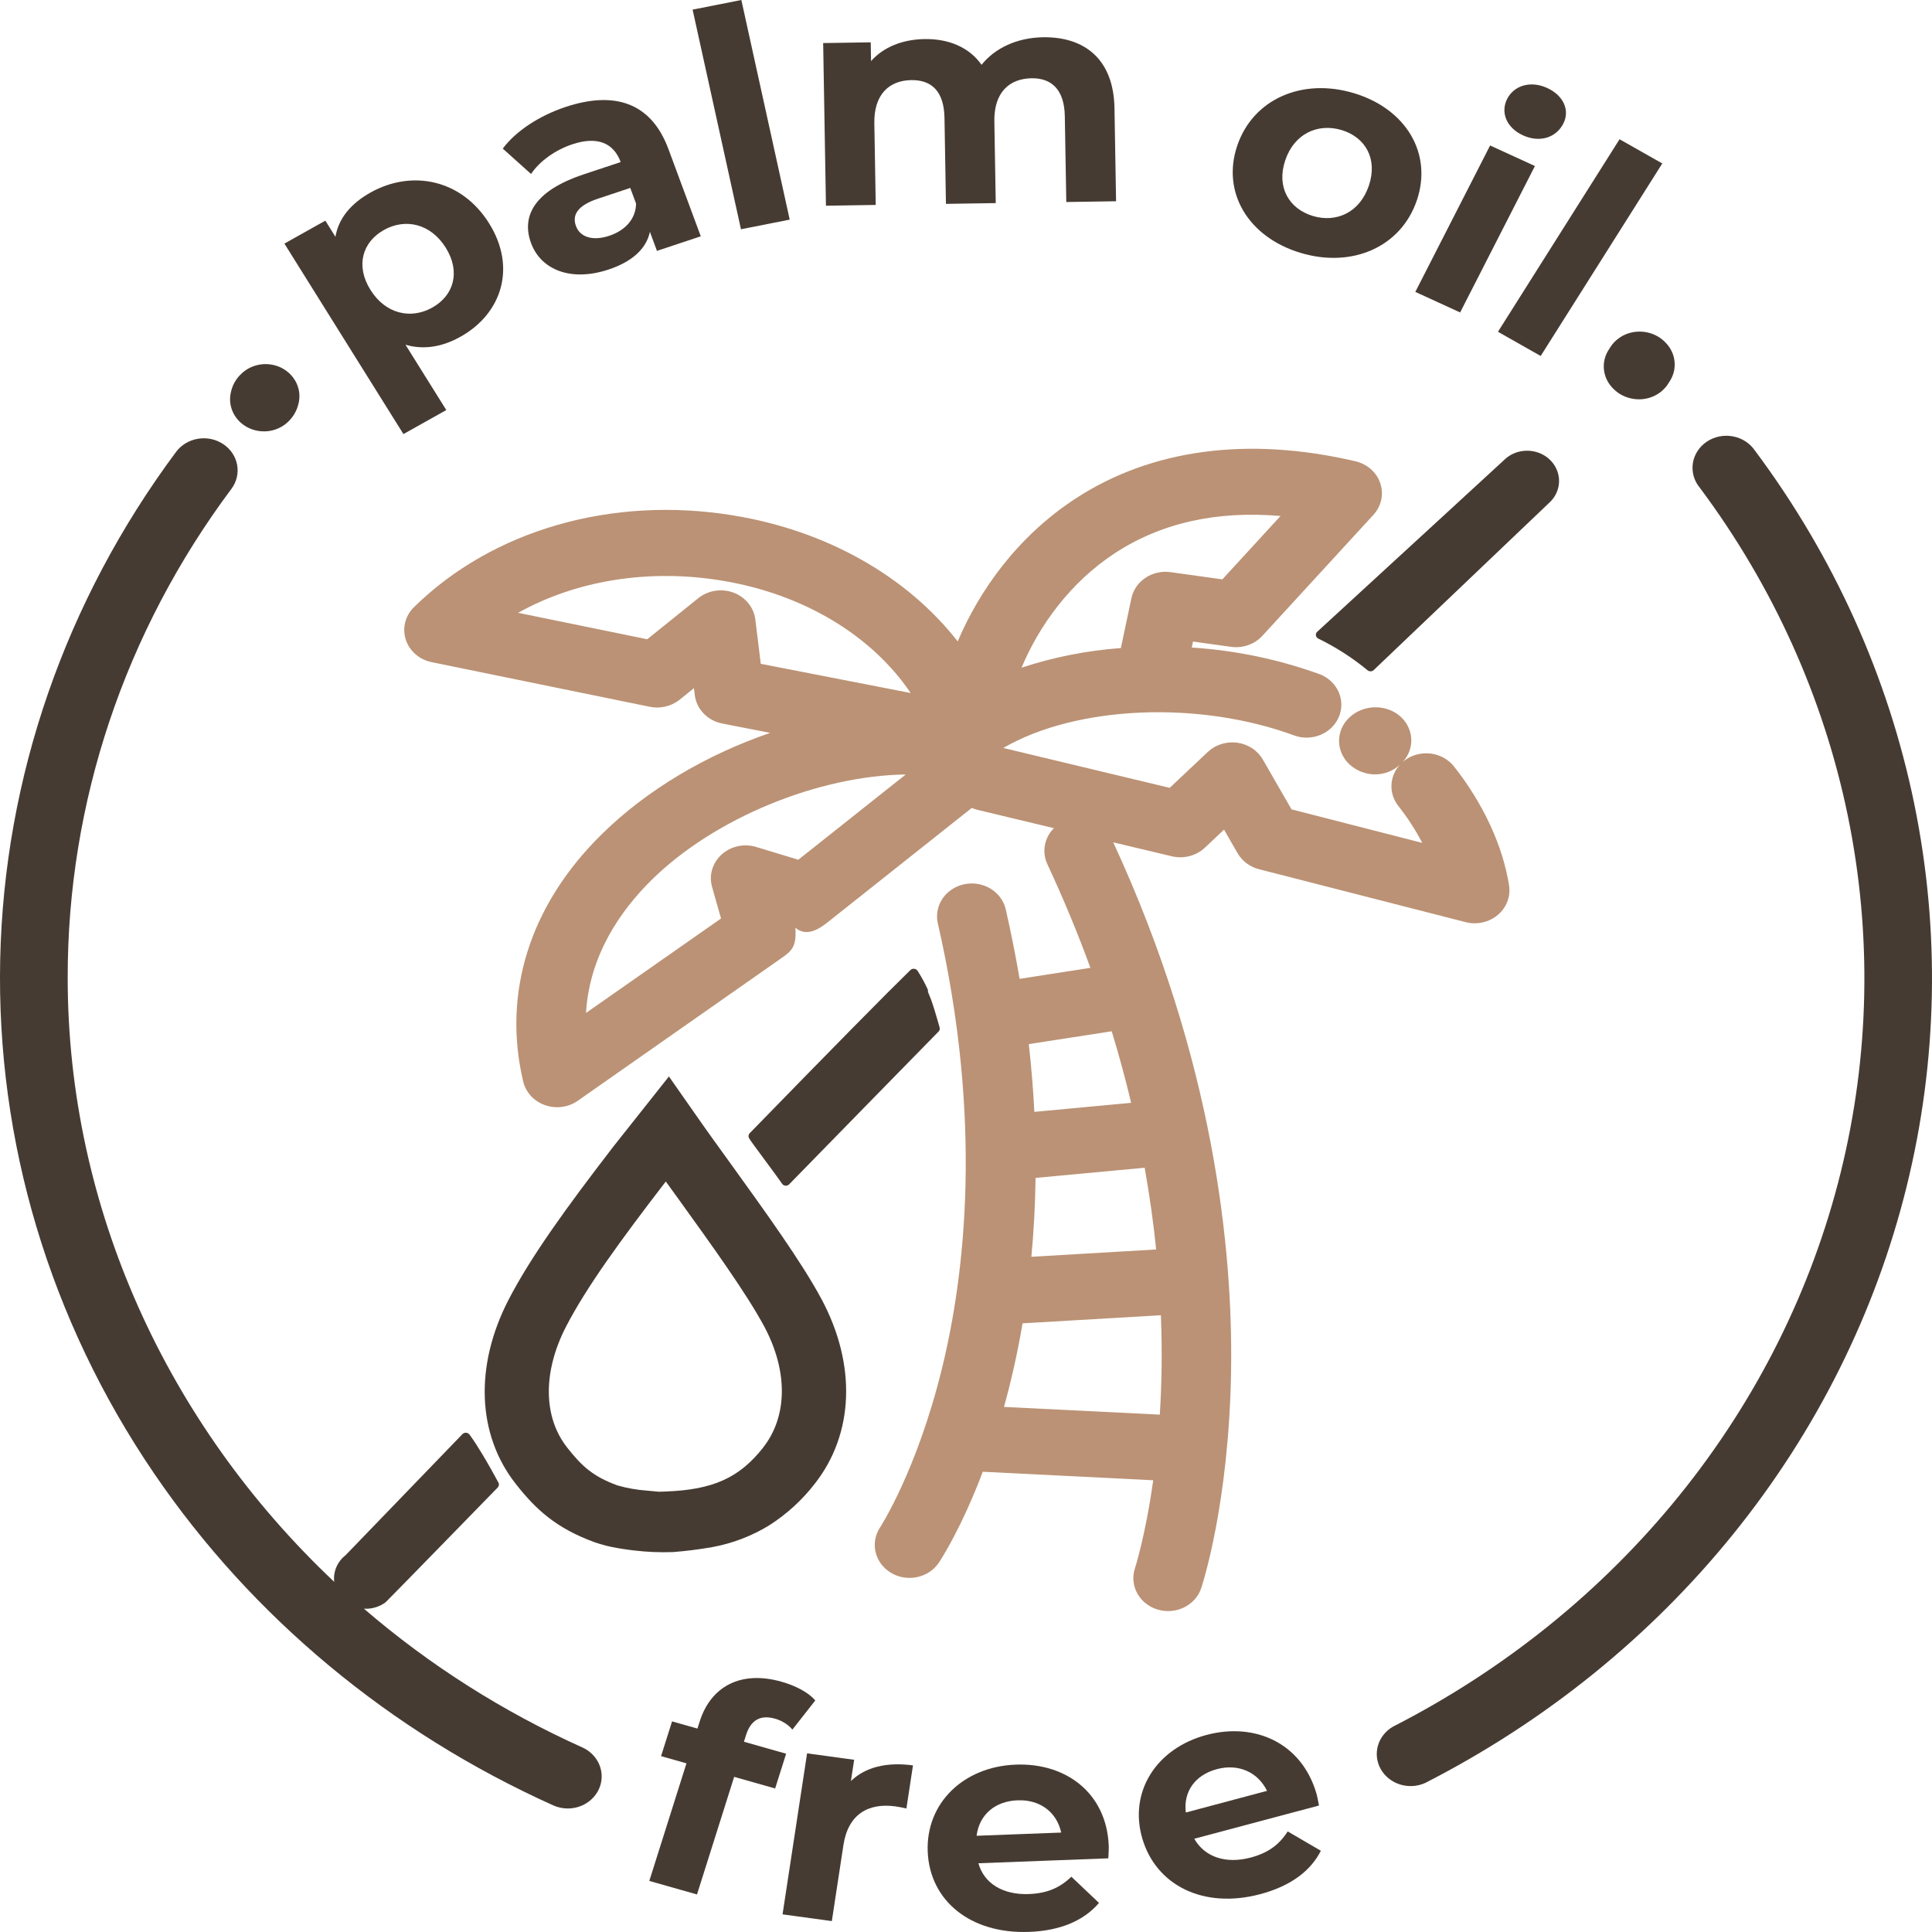<svg width="90" height="90" viewBox="0 0 90 90" fill="none" xmlns="http://www.w3.org/2000/svg">
<path d="M32.331 51.818L31.161 50.146L28.585 53.396L28.573 53.412C26.4 56.233 24.739 58.524 23.697 60.535C22.099 63.618 22.221 66.826 24.02 69.118C24.959 70.315 25.903 71.188 27.699 71.844C28.049 71.965 28.41 72.056 28.777 72.117C28.956 72.148 29.134 72.176 29.314 72.199C29.39 72.21 29.481 72.222 29.558 72.229C30.151 72.299 30.75 72.323 31.349 72.302C31.959 72.254 32.566 72.178 33.168 72.073C34.126 71.898 35.039 71.548 35.856 71.042C36.668 70.518 37.378 69.867 37.957 69.116C39.786 66.785 39.903 63.572 38.27 60.519C37.351 58.804 35.678 56.485 34.062 54.243C33.442 53.388 32.862 52.583 32.331 51.818ZM35.557 67.426C34.447 68.84 33.219 69.397 31.025 69.479L30.705 69.491L30.141 69.439C29.675 69.406 29.215 69.326 28.768 69.198C27.621 68.78 27.094 68.293 26.416 67.426C25.297 66.001 25.283 63.892 26.378 61.78C27.324 59.955 28.902 57.787 30.979 55.086L31.016 55.04L31.593 55.837C33.155 58.005 34.772 60.247 35.603 61.796C36.71 63.87 36.693 65.974 35.554 67.426H35.557Z" fill="#463B32"/>
<path d="M61.3 29.603C61.305 29.634 61.319 29.664 61.339 29.69C61.358 29.715 61.385 29.736 61.415 29.75C62.239 30.152 63.008 30.647 63.706 31.225C63.744 31.256 63.792 31.273 63.843 31.273C63.87 31.273 63.898 31.268 63.924 31.258C63.949 31.248 63.972 31.233 63.992 31.215L72.209 23.383C72.412 23.184 72.548 22.933 72.602 22.661C72.655 22.389 72.623 22.109 72.508 21.854C72.394 21.599 72.204 21.382 71.96 21.23C71.717 21.077 71.432 20.996 71.14 20.996C70.941 20.995 70.743 21.032 70.56 21.106C70.377 21.179 70.211 21.287 70.073 21.423C70.073 21.423 65.875 25.287 61.362 29.429C61.338 29.451 61.319 29.479 61.309 29.509C61.298 29.539 61.295 29.572 61.3 29.603Z" fill="#463B32"/>
<path d="M43.211 46.077C43.084 45.799 42.937 45.529 42.773 45.269L42.74 45.221C42.723 45.196 42.7 45.174 42.673 45.158C42.646 45.142 42.615 45.132 42.584 45.129C42.552 45.126 42.52 45.13 42.49 45.14C42.461 45.15 42.434 45.167 42.411 45.188C41.28 46.289 38.76 48.848 34.924 52.789C34.896 52.818 34.878 52.854 34.871 52.892C34.865 52.931 34.87 52.97 34.887 53.006C34.927 53.089 35.136 53.377 35.64 54.055C35.953 54.477 36.275 54.912 36.432 55.142C36.449 55.168 36.472 55.19 36.499 55.206C36.527 55.222 36.558 55.232 36.59 55.234H36.608C36.637 55.235 36.666 55.229 36.693 55.218C36.719 55.207 36.743 55.191 36.762 55.17C39.727 52.133 42.071 49.739 43.722 48.054C43.746 48.03 43.764 48 43.772 47.968C43.781 47.935 43.781 47.901 43.772 47.869L43.755 47.806C43.731 47.714 43.705 47.628 43.677 47.533C43.584 47.215 43.487 46.883 43.373 46.566C43.362 46.534 43.325 46.443 43.282 46.338L43.226 46.197C43.234 46.157 43.229 46.114 43.211 46.077Z" fill="#463B32"/>
<path d="M53.721 68.956C53.356 71.572 52.868 73.065 52.86 73.088C52.742 73.472 52.788 73.885 52.986 74.238C53.185 74.592 53.522 74.857 53.925 74.978C54.328 75.1 54.765 75.067 55.142 74.887C55.52 74.707 55.808 74.395 55.946 74.016C55.999 73.859 57.248 70.088 57.348 63.873C57.439 58.232 56.554 49.395 51.859 39.239L54.588 39.889C54.859 39.954 55.143 39.951 55.413 39.881C55.682 39.811 55.928 39.676 56.127 39.489L57.02 38.647L57.653 39.749C57.758 39.93 57.901 40.089 58.072 40.217C58.244 40.344 58.441 40.438 58.652 40.492L68.275 42.957C68.412 42.993 68.554 43.011 68.697 43.011C68.93 43.011 69.16 42.963 69.372 42.871C69.584 42.779 69.773 42.644 69.925 42.477C70.077 42.309 70.189 42.112 70.253 41.9C70.317 41.688 70.333 41.465 70.298 41.246C70.004 39.389 69.09 37.422 67.734 35.706C67.607 35.545 67.447 35.409 67.265 35.306C67.082 35.203 66.879 35.135 66.669 35.107C66.458 35.078 66.244 35.089 66.038 35.139C65.832 35.188 65.638 35.276 65.468 35.397C65.424 35.428 65.383 35.461 65.344 35.495C65.377 35.458 65.412 35.423 65.442 35.382C65.565 35.218 65.654 35.033 65.702 34.837C65.75 34.64 65.756 34.437 65.722 34.238C65.686 34.039 65.611 33.849 65.498 33.678C65.385 33.507 65.238 33.359 65.065 33.242C64.877 33.117 64.664 33.029 64.439 32.984C64.214 32.938 63.982 32.935 63.756 32.976C63.53 33.017 63.315 33.099 63.123 33.22C62.932 33.34 62.767 33.496 62.64 33.677C62.406 34.019 62.325 34.434 62.414 34.831C62.503 35.23 62.755 35.578 63.115 35.8C63.392 35.976 63.718 36.072 64.052 36.074C64.388 36.074 64.716 35.977 64.993 35.795C65.029 35.772 65.063 35.746 65.098 35.72C65.132 35.694 65.177 35.655 65.215 35.622C64.972 35.886 64.833 36.221 64.819 36.572C64.806 36.922 64.919 37.266 65.141 37.546C65.567 38.086 65.94 38.661 66.255 39.265L60.164 37.703L58.827 35.382C58.707 35.173 58.537 34.993 58.33 34.857C58.124 34.721 57.887 34.633 57.638 34.598C57.389 34.564 57.135 34.585 56.897 34.66C56.658 34.735 56.441 34.861 56.263 35.029L54.49 36.701L46.737 34.843C50.157 32.86 55.873 32.621 60.333 34.276C60.728 34.407 61.163 34.387 61.543 34.221C61.924 34.055 62.222 33.755 62.374 33.385C62.526 33.015 62.522 32.604 62.36 32.237C62.199 31.871 61.894 31.578 61.509 31.42C59.589 30.72 57.569 30.297 55.517 30.165L55.575 29.886L57.345 30.132C57.614 30.17 57.888 30.142 58.143 30.053C58.397 29.964 58.624 29.816 58.803 29.622L63.978 23.984C64.16 23.785 64.285 23.546 64.342 23.289C64.398 23.032 64.384 22.765 64.3 22.515C64.217 22.264 64.067 22.038 63.864 21.859C63.662 21.679 63.414 21.552 63.145 21.489C58.14 20.316 53.627 20.919 50.092 23.232C47.379 25.008 45.62 27.516 44.613 29.879C42.248 26.852 38.52 24.723 34.17 24.012C28.516 23.083 22.949 24.683 19.285 28.283C19.085 28.479 18.944 28.723 18.876 28.989C18.809 29.255 18.818 29.532 18.902 29.794C18.986 30.055 19.142 30.291 19.355 30.476C19.567 30.661 19.827 30.789 20.109 30.846L30.251 32.921C30.493 32.973 30.744 32.972 30.986 32.917C31.228 32.863 31.453 32.757 31.645 32.607L32.326 32.058L32.366 32.382C32.406 32.702 32.551 33.003 32.781 33.24C33.011 33.478 33.315 33.64 33.648 33.705L35.879 34.14C32.938 35.146 30.135 36.784 28.019 38.875C24.686 42.158 23.394 46.244 24.372 50.38C24.431 50.629 24.555 50.86 24.732 51.053C24.91 51.245 25.134 51.392 25.387 51.481C25.639 51.57 25.911 51.599 26.178 51.563C26.445 51.528 26.698 51.43 26.915 51.278L36.404 44.632C36.875 44.303 37.117 44.102 37.051 43.219C37.58 43.66 38.159 43.279 38.584 42.94L45.27 37.636C45.359 37.675 45.452 37.706 45.548 37.729L49.096 38.579C48.876 38.799 48.729 39.075 48.675 39.374C48.62 39.672 48.66 39.98 48.79 40.257C49.56 41.907 50.223 43.518 50.795 45.085L47.497 45.599C47.316 44.536 47.099 43.446 46.844 42.327C46.744 41.938 46.488 41.601 46.13 41.389C45.772 41.176 45.34 41.105 44.927 41.19C44.514 41.275 44.152 41.509 43.919 41.843C43.686 42.177 43.6 42.584 43.68 42.977C45.798 52.215 44.954 59.381 43.876 63.768C42.709 68.513 41.019 71.119 40.998 71.152C40.769 71.497 40.694 71.913 40.79 72.311C40.885 72.707 41.144 73.052 41.508 73.269C41.871 73.486 42.311 73.557 42.73 73.466C43.15 73.376 43.514 73.131 43.742 72.786C43.849 72.625 44.789 71.178 45.782 68.56L53.721 68.956ZM51.935 25.769C54.092 24.359 56.679 23.78 59.652 24.037L56.942 26.989L54.529 26.653C54.118 26.596 53.7 26.69 53.361 26.916C53.021 27.142 52.786 27.482 52.705 27.868L52.215 30.189C50.637 30.304 49.082 30.611 47.587 31.103C48.406 29.148 49.858 27.127 51.935 25.769ZM35.186 28.857C35.152 28.581 35.039 28.319 34.86 28.099C34.681 27.879 34.442 27.709 34.169 27.607C33.896 27.506 33.599 27.476 33.31 27.522C33.021 27.567 32.75 27.687 32.527 27.867L30.151 29.779L24.135 28.547C26.834 27.043 30.195 26.484 33.618 27.045C37.41 27.667 40.598 29.584 42.423 32.283L35.44 30.923L35.186 28.857ZM37.189 40.05L35.228 39.455C34.951 39.37 34.656 39.359 34.372 39.42C34.089 39.482 33.828 39.614 33.617 39.804C33.407 39.995 33.254 40.235 33.175 40.5C33.096 40.765 33.095 41.045 33.17 41.312L33.588 42.787L27.299 47.187C27.458 44.466 28.949 42.376 30.351 40.995C33.301 38.084 38.156 36.132 42.193 36.078L37.189 40.05ZM46.769 65.54C47.093 64.374 47.392 63.074 47.635 61.646L54.079 61.268C54.112 62.132 54.122 62.939 54.112 63.691C54.102 64.469 54.072 65.205 54.028 65.899L46.769 65.54ZM53.323 54.398C53.562 55.737 53.736 57.008 53.859 58.205L48.045 58.546C48.154 57.386 48.225 56.161 48.241 54.871L53.323 54.398ZM51.788 48.041C52.136 49.183 52.437 50.294 52.693 51.374L48.184 51.795C48.133 50.779 48.047 49.727 47.926 48.638L51.788 48.041Z" fill="#9C6137" fill-opacity="0.69"/>
<path d="M26.449 84.246C26.808 84.246 27.155 84.131 27.435 83.919C27.715 83.707 27.911 83.412 27.99 83.081C28.069 82.749 28.026 82.403 27.869 82.098C27.712 81.793 27.45 81.547 27.127 81.402C23.417 79.733 19.988 77.554 16.951 74.937C16.981 74.937 17.012 74.941 17.042 74.941H17.115C17.425 74.927 17.722 74.82 17.965 74.638C18.028 74.589 22.977 69.508 23.188 69.292C23.217 69.262 23.236 69.224 23.241 69.184C23.247 69.143 23.24 69.102 23.22 69.066C22.99 68.644 22.744 68.198 22.476 67.755C22.299 67.464 22.098 67.134 21.871 66.827C21.852 66.803 21.829 66.782 21.801 66.768C21.774 66.753 21.743 66.745 21.712 66.743C21.68 66.741 21.649 66.746 21.62 66.757C21.59 66.768 21.564 66.785 21.542 66.807C18.328 70.139 16.259 72.285 16.101 72.445C15.91 72.594 15.762 72.785 15.669 73.002C15.576 73.219 15.541 73.455 15.569 73.688C7.78 66.345 3.154 56.24 3.154 45.565C3.139 37.402 5.804 29.436 10.781 22.772C10.901 22.612 10.986 22.431 11.031 22.239C11.077 22.048 11.082 21.85 11.047 21.656C11.011 21.463 10.936 21.278 10.826 21.112C10.715 20.947 10.571 20.803 10.402 20.69C10.232 20.577 10.041 20.496 9.839 20.453C9.637 20.41 9.428 20.405 9.224 20.439C9.02 20.472 8.825 20.543 8.649 20.648C8.474 20.753 8.323 20.889 8.203 21.05C3.045 27.983 0.192 36.218 0.009 44.698C-0.173 53.178 2.324 61.516 7.18 68.642C11.74 75.333 18.179 80.687 25.774 84.102C25.985 84.197 26.216 84.246 26.449 84.246Z" fill="#463B32"/>
<path d="M11.183 17.469C10.965 17.696 10.817 17.974 10.755 18.275C10.678 18.601 10.719 18.943 10.871 19.244C11.023 19.546 11.277 19.791 11.593 19.939C11.909 20.088 12.269 20.132 12.614 20.065C12.96 19.997 13.271 19.822 13.5 19.567C13.695 19.357 13.832 19.104 13.898 18.831C13.987 18.506 13.958 18.162 13.815 17.854C13.672 17.546 13.424 17.293 13.11 17.135C12.797 16.978 12.436 16.925 12.087 16.986C11.738 17.046 11.421 17.217 11.186 17.469H11.183Z" fill="#463B32"/>
<path d="M81.754 20.996C81.64 20.824 81.49 20.676 81.313 20.561C81.137 20.447 80.937 20.367 80.727 20.328C80.517 20.288 80.3 20.29 80.091 20.332C79.881 20.375 79.683 20.457 79.508 20.575C79.334 20.692 79.186 20.842 79.074 21.015C78.963 21.189 78.89 21.381 78.859 21.582C78.829 21.783 78.843 21.988 78.898 22.184C78.954 22.38 79.052 22.563 79.185 22.722C82.599 27.297 84.949 32.507 86.079 38.006C87.21 43.506 87.096 49.17 85.745 54.625C84.394 60.079 81.837 65.2 78.241 69.65C74.646 74.099 70.096 77.774 64.89 80.434C64.545 80.634 64.294 80.951 64.189 81.321C64.084 81.69 64.133 82.084 64.325 82.42C64.518 82.757 64.839 83.011 65.223 83.129C65.607 83.248 66.025 83.223 66.389 83.058C71.987 80.197 76.88 76.243 80.745 71.458C84.611 66.673 87.36 61.166 88.812 55.3C90.265 49.434 90.386 43.343 89.17 37.429C87.953 31.515 85.426 25.913 81.754 20.993V20.996Z" fill="#463B32"/>
<path d="M75.733 15.574C75.409 15.711 75.141 15.946 74.973 16.242C74.774 16.525 74.683 16.864 74.716 17.203C74.748 17.541 74.901 17.859 75.15 18.104C75.302 18.261 75.487 18.386 75.692 18.471C75.898 18.557 76.12 18.601 76.345 18.602C76.633 18.603 76.916 18.53 77.163 18.391C77.411 18.251 77.614 18.05 77.75 17.81C77.947 17.53 78.038 17.196 78.009 16.861C77.981 16.526 77.834 16.21 77.593 15.964C77.366 15.722 77.064 15.553 76.73 15.483C76.396 15.413 76.047 15.445 75.733 15.574Z" fill="#463B32"/>
<path d="M17.258 8.97C16.337 9.486 15.769 10.181 15.626 11.031L15.156 10.279L13.249 11.348L18.793 20.221L20.79 19.102L18.889 16.059C19.734 16.306 20.596 16.166 21.454 15.685C23.386 14.602 24.065 12.453 22.785 10.405C21.505 8.356 19.19 7.887 17.258 8.97ZM20.139 14.327C19.141 14.887 17.962 14.631 17.257 13.504C16.553 12.377 16.884 11.275 17.882 10.715C18.88 10.155 20.059 10.411 20.764 11.538C21.468 12.666 21.137 13.768 20.139 14.327Z" fill="#463B32"/>
<path d="M26.345 4.983C25.143 5.383 24.04 6.092 23.421 6.922L24.739 8.105C25.132 7.513 25.863 6.987 26.66 6.722C27.834 6.332 28.585 6.662 28.914 7.549L27.18 8.126C24.888 8.888 24.275 10.073 24.741 11.331C25.198 12.563 26.59 13.141 28.351 12.555C29.455 12.188 30.11 11.583 30.275 10.8L30.604 11.687L32.645 11.008L31.138 6.944C30.338 4.785 28.638 4.221 26.345 4.983ZM28.381 10.984C27.612 11.239 27.023 11.049 26.832 10.532C26.655 10.055 26.844 9.591 27.864 9.252L29.36 8.754L29.63 9.483C29.619 10.215 29.108 10.742 28.381 10.984Z" fill="#463B32"/>
<path d="M34.517 10.68L36.788 10.231L34.535 0L32.264 0.449L34.517 10.68Z" fill="#463B32"/>
<path d="M48.588 1.736C47.384 1.754 46.351 2.235 45.725 3.019C45.146 2.197 44.188 1.803 43.072 1.82C42.047 1.836 41.16 2.188 40.577 2.845L40.562 1.972L38.346 2.006L38.476 9.583L40.795 9.547L40.73 5.745C40.707 4.393 41.425 3.748 42.451 3.732C43.417 3.717 43.977 4.272 43.998 5.497L44.066 9.497L46.386 9.461L46.321 5.659C46.298 4.307 47.015 3.662 48.056 3.646C48.993 3.631 49.582 4.186 49.603 5.411L49.672 9.411L51.991 9.375L51.917 5.037C51.877 2.728 50.492 1.706 48.588 1.736Z" fill="#463B32"/>
<path d="M60.573 11.776C62.995 12.509 65.272 11.498 66.005 9.324C66.738 7.151 65.502 5.076 63.08 4.343C60.658 3.61 58.367 4.617 57.634 6.79C56.9 8.964 58.151 11.043 60.573 11.776ZM61.152 10.059C60.047 9.724 59.451 8.716 59.872 7.468C60.292 6.22 61.396 5.726 62.501 6.06C63.605 6.395 64.188 7.399 63.767 8.647C63.346 9.895 62.257 10.393 61.152 10.059Z" fill="#463B32"/>
<path d="M70.945 6.304C71.721 6.66 72.489 6.417 72.826 5.758C73.137 5.149 72.848 4.454 72.072 4.098C71.295 3.742 70.527 3.985 70.21 4.606C69.893 5.227 70.168 5.948 70.945 6.304ZM65.931 13.598L68.019 14.555L71.503 7.734L69.415 6.777L65.931 13.598Z" fill="#463B32"/>
<path d="M69.781 15.455L71.771 16.583L77.436 7.614L75.445 6.486L69.781 15.455Z" fill="#463B32"/>
<path d="M34.753 80.827C34.979 80.112 35.441 79.875 36.097 80.061C36.439 80.158 36.722 80.341 36.913 80.572L37.979 79.213C37.651 78.826 37.034 78.518 36.407 78.341C34.498 77.8 33.108 78.567 32.592 80.2L32.489 80.523L31.307 80.188L30.795 81.808L31.978 82.143L30.247 87.621L32.469 88.251L34.2 82.773L36.109 83.314L36.621 81.695L34.655 81.137L34.753 80.827Z" fill="#463B32"/>
<path d="M39.639 82.968L39.79 81.978L37.597 81.678L36.454 89.178L38.75 89.492L39.29 85.951C39.509 84.515 40.447 83.975 41.713 84.148C41.89 84.172 42.035 84.206 42.224 84.246L42.53 82.239C41.309 82.072 40.309 82.319 39.639 82.968Z" fill="#463B32"/>
<path d="M51.649 85.975C51.547 83.538 49.669 82.114 47.32 82.203C44.881 82.295 43.121 83.999 43.217 86.266C43.312 88.52 45.181 90.1 47.947 89.995C49.389 89.94 50.487 89.476 51.196 88.645L49.908 87.424C49.379 87.938 48.779 88.2 47.932 88.232C46.713 88.278 45.841 87.733 45.578 86.798L51.63 86.568C51.637 86.385 51.657 86.144 51.649 85.975ZM47.405 83.865C48.446 83.825 49.23 84.416 49.434 85.368L45.494 85.517C45.616 84.539 46.349 83.904 47.405 83.865Z" fill="#463B32"/>
<path d="M61.319 83.529C60.624 81.189 58.457 80.22 56.201 80.821C53.86 81.445 52.57 83.481 53.217 85.658C53.859 87.822 56.056 88.944 58.711 88.236C60.096 87.867 61.046 87.176 61.531 86.215L59.985 85.314C59.597 85.928 59.08 86.314 58.266 86.531C57.096 86.843 56.117 86.505 55.634 85.656L61.444 84.108C61.406 83.928 61.367 83.691 61.319 83.529ZM56.689 82.413C57.689 82.147 58.593 82.547 59.023 83.425L55.24 84.433C55.12 83.458 55.676 82.683 56.689 82.413Z" fill="#463B32"/>
</svg>

